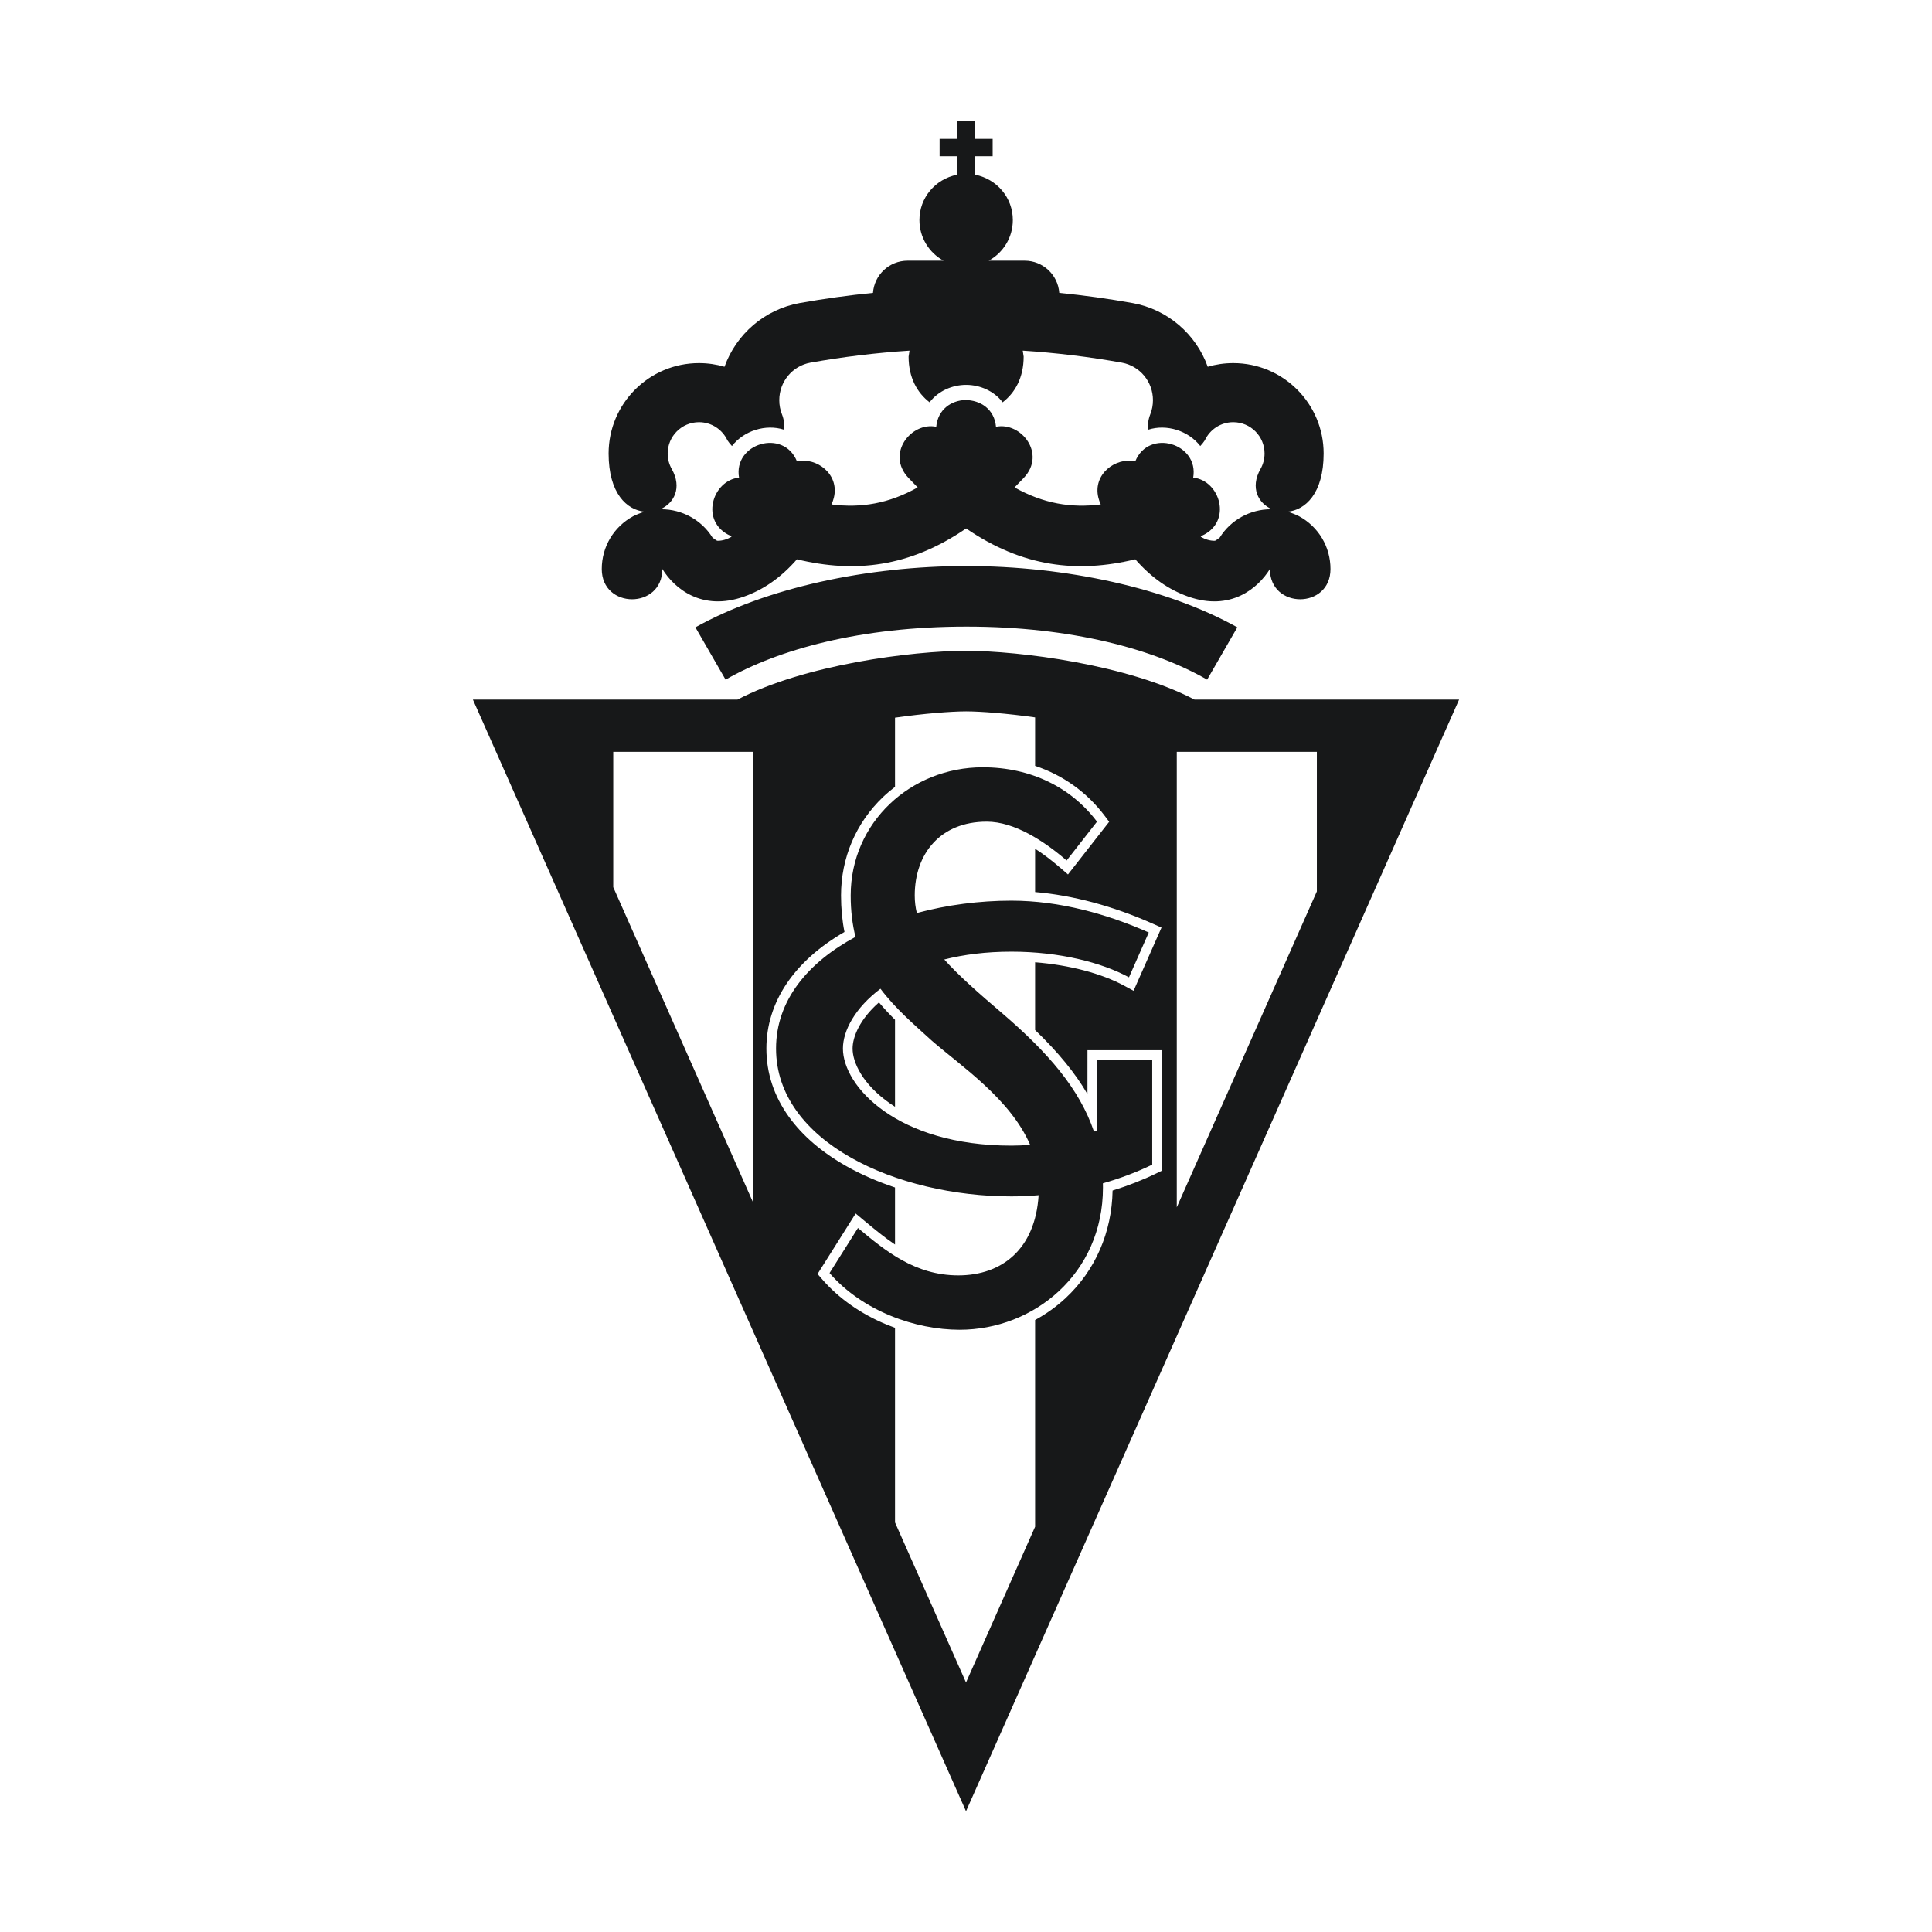 <?xml version="1.0" encoding="UTF-8"?>
<svg data-name="图层_1" xmlns="http://www.w3.org/2000/svg" version="1.1" viewBox="0 0 800 800">
  <!-- Created by @FCLOGO 2025-7-2 GMT+8 22:43:45 . https://fclogo.top/ -->
<!-- FOR PERSONAL USE ONLY NOT FOR COMMERCIAL USE -->
  <path d="M370.607,422.252v36.039c-.746-.476-1.455-.949-2.119-1.414-11.391-7.995-15.45-16.969-15.45-22.702,0-4.792,2.934-12.084,10.921-19.105,2.117,2.535,4.356,4.907,6.648,7.183ZM604.182,289.687l-204.176,460.313-204.187-460.313h109.562c27.702-14.512,72.366-20.159,94.568-20.21,22.302.046,66.967,5.698,94.668,20.21h109.565ZM311.945,311.315h-58.01v56.047l58.01,130.785v-186.832ZM481.108,434.849h-30.812l-.001,3.999-.005,14.187c-5.026-8.665-12.055-17.249-21.678-26.527v-28.053c14.101,1.117,27.44,4.585,36.962,9.743l3.812,2.065,1.752-3.965,8.2-18.555,1.613-3.651-3.647-1.621c-16.422-7.299-33.06-11.751-48.691-13.09v-17.932c3.185,2.046,6.661,4.632,10.436,7.898l3.179,2.75,2.589-3.311,12.579-16.085,1.892-2.419-1.848-2.453c-7.402-9.823-17.292-16.849-28.826-20.697v-20.071c-11.869-1.667-22.396-2.478-28.563-2.501-6.341.023-17.231.871-29.442,2.615v28.644c-1.717,1.307-3.375,2.702-4.95,4.206-11.224,10.709-17.405,25.189-17.405,40.774,0,5.295.48,10.363,1.429,15.11-20.884,12.056-32.338,29.103-32.338,48.265,0,10.173,3.142,19.693,9.337,28.297,5.607,7.787,13.582,14.64,23.702,20.369,6.126,3.468,12.95,6.437,20.225,8.875v23.628c-4.442-2.987-8.586-6.433-12.677-9.838l-.115-.095-3.509-2.92-2.434,3.862-11.758,18.657-1.583,2.511,1.945,2.242c6.83,7.875,16.059,14.352,26.691,18.732,1.137.468,2.285.905,3.439,1.322v80.595l29.395,66.276,28.61-64.511v-85.585c4.574-2.503,8.837-5.542,12.637-9.082,12.262-11.424,19.14-27.199,19.447-44.536,6.422-1.984,12.519-4.374,18.162-7.12l2.25-1.095v-49.91ZM545.284,369.119v-57.804h-58.006v188.592l58.006-130.787ZM400.197,259.459c43.782,0,77.889,9.467,99.655,21.967l12.5-21.668c-29.328-16.362-71.082-25.357-112.201-25.381-41.12.024-82.873,9.018-112.201,25.381l12.499,21.668c21.765-12.5,55.872-21.967,99.702-21.967h.047ZM550.922,235.608c0,16.718-25.082,16.718-25.082,0-4.958,8.018-16.327,17.634-33.858,11.416-7.875-2.793-15.2-7.77-21.881-15.43-23.965,5.802-46.636,3.273-70.048-12.778-23.409,16.051-46.09,18.58-70.052,12.778-6.684,7.66-14.005,12.636-21.88,15.43-17.534,6.218-28.905-3.397-33.86-11.416,0,16.718-25.081,16.718-25.081,0,0-9.179,4.951-17.503,13.026-21.863,1.465-.731,3.056-1.371,4.742-1.858-7.311-.687-14.937-7.499-14.937-24.097,0-20.672,16.756-37.431,37.427-37.431,3.672,0,7.217.53,10.564,1.516,4.846-13.502,16.577-23.728,31.042-26.371,10.104-1.811,20.276-3.219,30.441-4.228.536-7.448,6.75-13.328,14.337-13.328h14.873c-5.945-3.253-9.98-9.568-9.98-16.822,0-9.236,6.53-16.942,15.559-18.781v-7.636h-7.208v-7.214h7.208v-7.496h7.555v7.496h7.204v7.214h-7.204v7.636c9.024,1.838,15.558,9.545,15.558,18.781,0,7.255-4.034,13.569-9.982,16.822h14.871c7.59,0,13.804,5.88,14.34,13.328,10.162,1.009,20.338,2.418,30.438,4.228,14.469,2.643,26.2,12.869,31.044,26.371,3.345-.986,6.894-1.516,10.563-1.516,20.672,0,37.431,16.759,37.431,37.431,0,16.598-7.627,23.41-14.939,24.097,1.685.486,3.278,1.127,4.741,1.858,8.074,4.359,13.029,12.684,13.029,21.863ZM526.695,210.878c-5.685-2.458-9.155-8.904-4.732-16.714,1.06-1.872,1.665-4.035,1.665-6.373,0-7.164-5.804-12.969-12.968-12.969-5.191,0-9.692,3.052-11.768,7.509-.587.888-1.219,1.673-1.884,2.361-4.923-6.346-13.959-9.216-21.576-6.752-.251-1.988,0-4.165.896-6.449.698-1.771,1.083-3.713,1.083-5.768,0-7.774-5.516-14.183-12.797-15.534-13.652-2.445-27.426-4.105-41.123-4.99l.38,2.472c0,8.672-3.553,14.977-8.698,18.914-3.627-4.762-9.412-7.149-14.886-7.213h-.472c-5.477.064-11.263,2.451-14.891,7.213-5.141-3.937-8.692-10.242-8.692-18.914l.379-2.472c-13.7.885-27.47,2.545-41.124,4.99-7.28,1.352-12.801,7.761-12.801,15.534,0,2.055.39,3.997,1.084,5.768.899,2.283,1.146,4.46.899,6.449-7.62-2.465-16.652.405-21.578,6.752-.667-.688-1.298-1.473-1.881-2.361-2.077-4.457-6.581-7.509-11.772-7.509-7.16,0-12.968,5.805-12.968,12.969,0,2.338.609,4.501,1.669,6.373,4.423,7.81.953,14.256-4.732,16.714l.506-.007c8.508,0,16.634,4.471,21.111,11.718.148.063,1.623,1.324,2.053,1.334,1.97.041,3.934-.577,5.849-1.649-.304-.255-.463-.403-.446-.409-12.868-5.772-7.583-22.953,3.542-24.09-2.461-14.166,18.412-20.455,23.975-6.754,8.12-1.771,17.674,5.289,15.293,15.041-.221.915-.55,1.855-.992,2.811,12.241,1.573,23.761-.343,35.694-7.04-1.282-1.288-2.569-2.623-3.86-3.998-9.341-9.964,1.153-23.231,11.547-21.115.67-7.231,6.308-10.926,12.073-11.078,6.238.068,11.993,3.759,12.673,11.078,10.39-2.117,20.884,11.151,11.544,21.115-1.291,1.375-2.575,2.71-3.86,3.998,11.936,6.697,23.453,8.613,35.696,7.04-.441-.956-.771-1.895-.996-2.811-2.381-9.753,7.177-16.812,15.293-15.041,5.567-13.7,26.442-7.412,23.979,6.754,11.121,1.137,16.406,18.318,3.541,24.09.013.007-.143.154-.449.409,1.916,1.073,3.883,1.69,5.852,1.649.427-.009,1.902-1.27,2.05-1.334,4.481-7.248,12.604-11.718,21.112-11.718l.51.007ZM477.108,438.849h-22.813l-.01,29.338-1.292.376c-6.022-17.787-19.165-32.835-37.853-48.866-10.248-8.71-18.27-15.857-24.139-22.393,8.065-2.042,17.324-3.239,27.802-3.239,19.878,0,37.341,4.474,48.677,10.616l8.2-18.555c-17.026-7.567-36.881-13.181-56.876-13.181-13.213,0-26.655,1.752-39.167,5.119-.574-2.355-.862-4.757-.862-7.265,0-17.372,10.665-30.562,29.806-30.562,11.483,0,23.789,8.042,33.085,16.085l12.579-16.085c-10.665-14.152-27.345-22.517-47.306-22.517-29.804,0-54.685,22.838-54.685,53.079,0,6.393.715,12.06,1.986,17.151-19.483,10.461-32.894,26.142-32.894,46.224,0,38.856,50.206,61.229,97.459,61.229,3.736,0,7.499-.172,11.261-.497-1.395,22.5-15.353,33.203-33.241,33.203-18.049,0-30.355-10.293-41.566-19.623l-11.758,18.657c13.673,15.765,35.55,23.485,53.87,23.485,30.625,0,59.337-23.162,59.337-58.87l-.021-1.765c7.238-2.068,14.137-4.678,20.422-7.736h0v-43.408ZM385.883,430.958c12.204,10.574,32.451,24.109,40.667,43.074-2.522.222-5.105.347-7.747.347-47.28,0-69.764-24.542-69.764-40.205,0-7.459,5.098-16.906,15.542-24.76,6.207,8.276,13.961,14.84,21.302,21.544Z" style="fill: #171819;"/>
</svg>